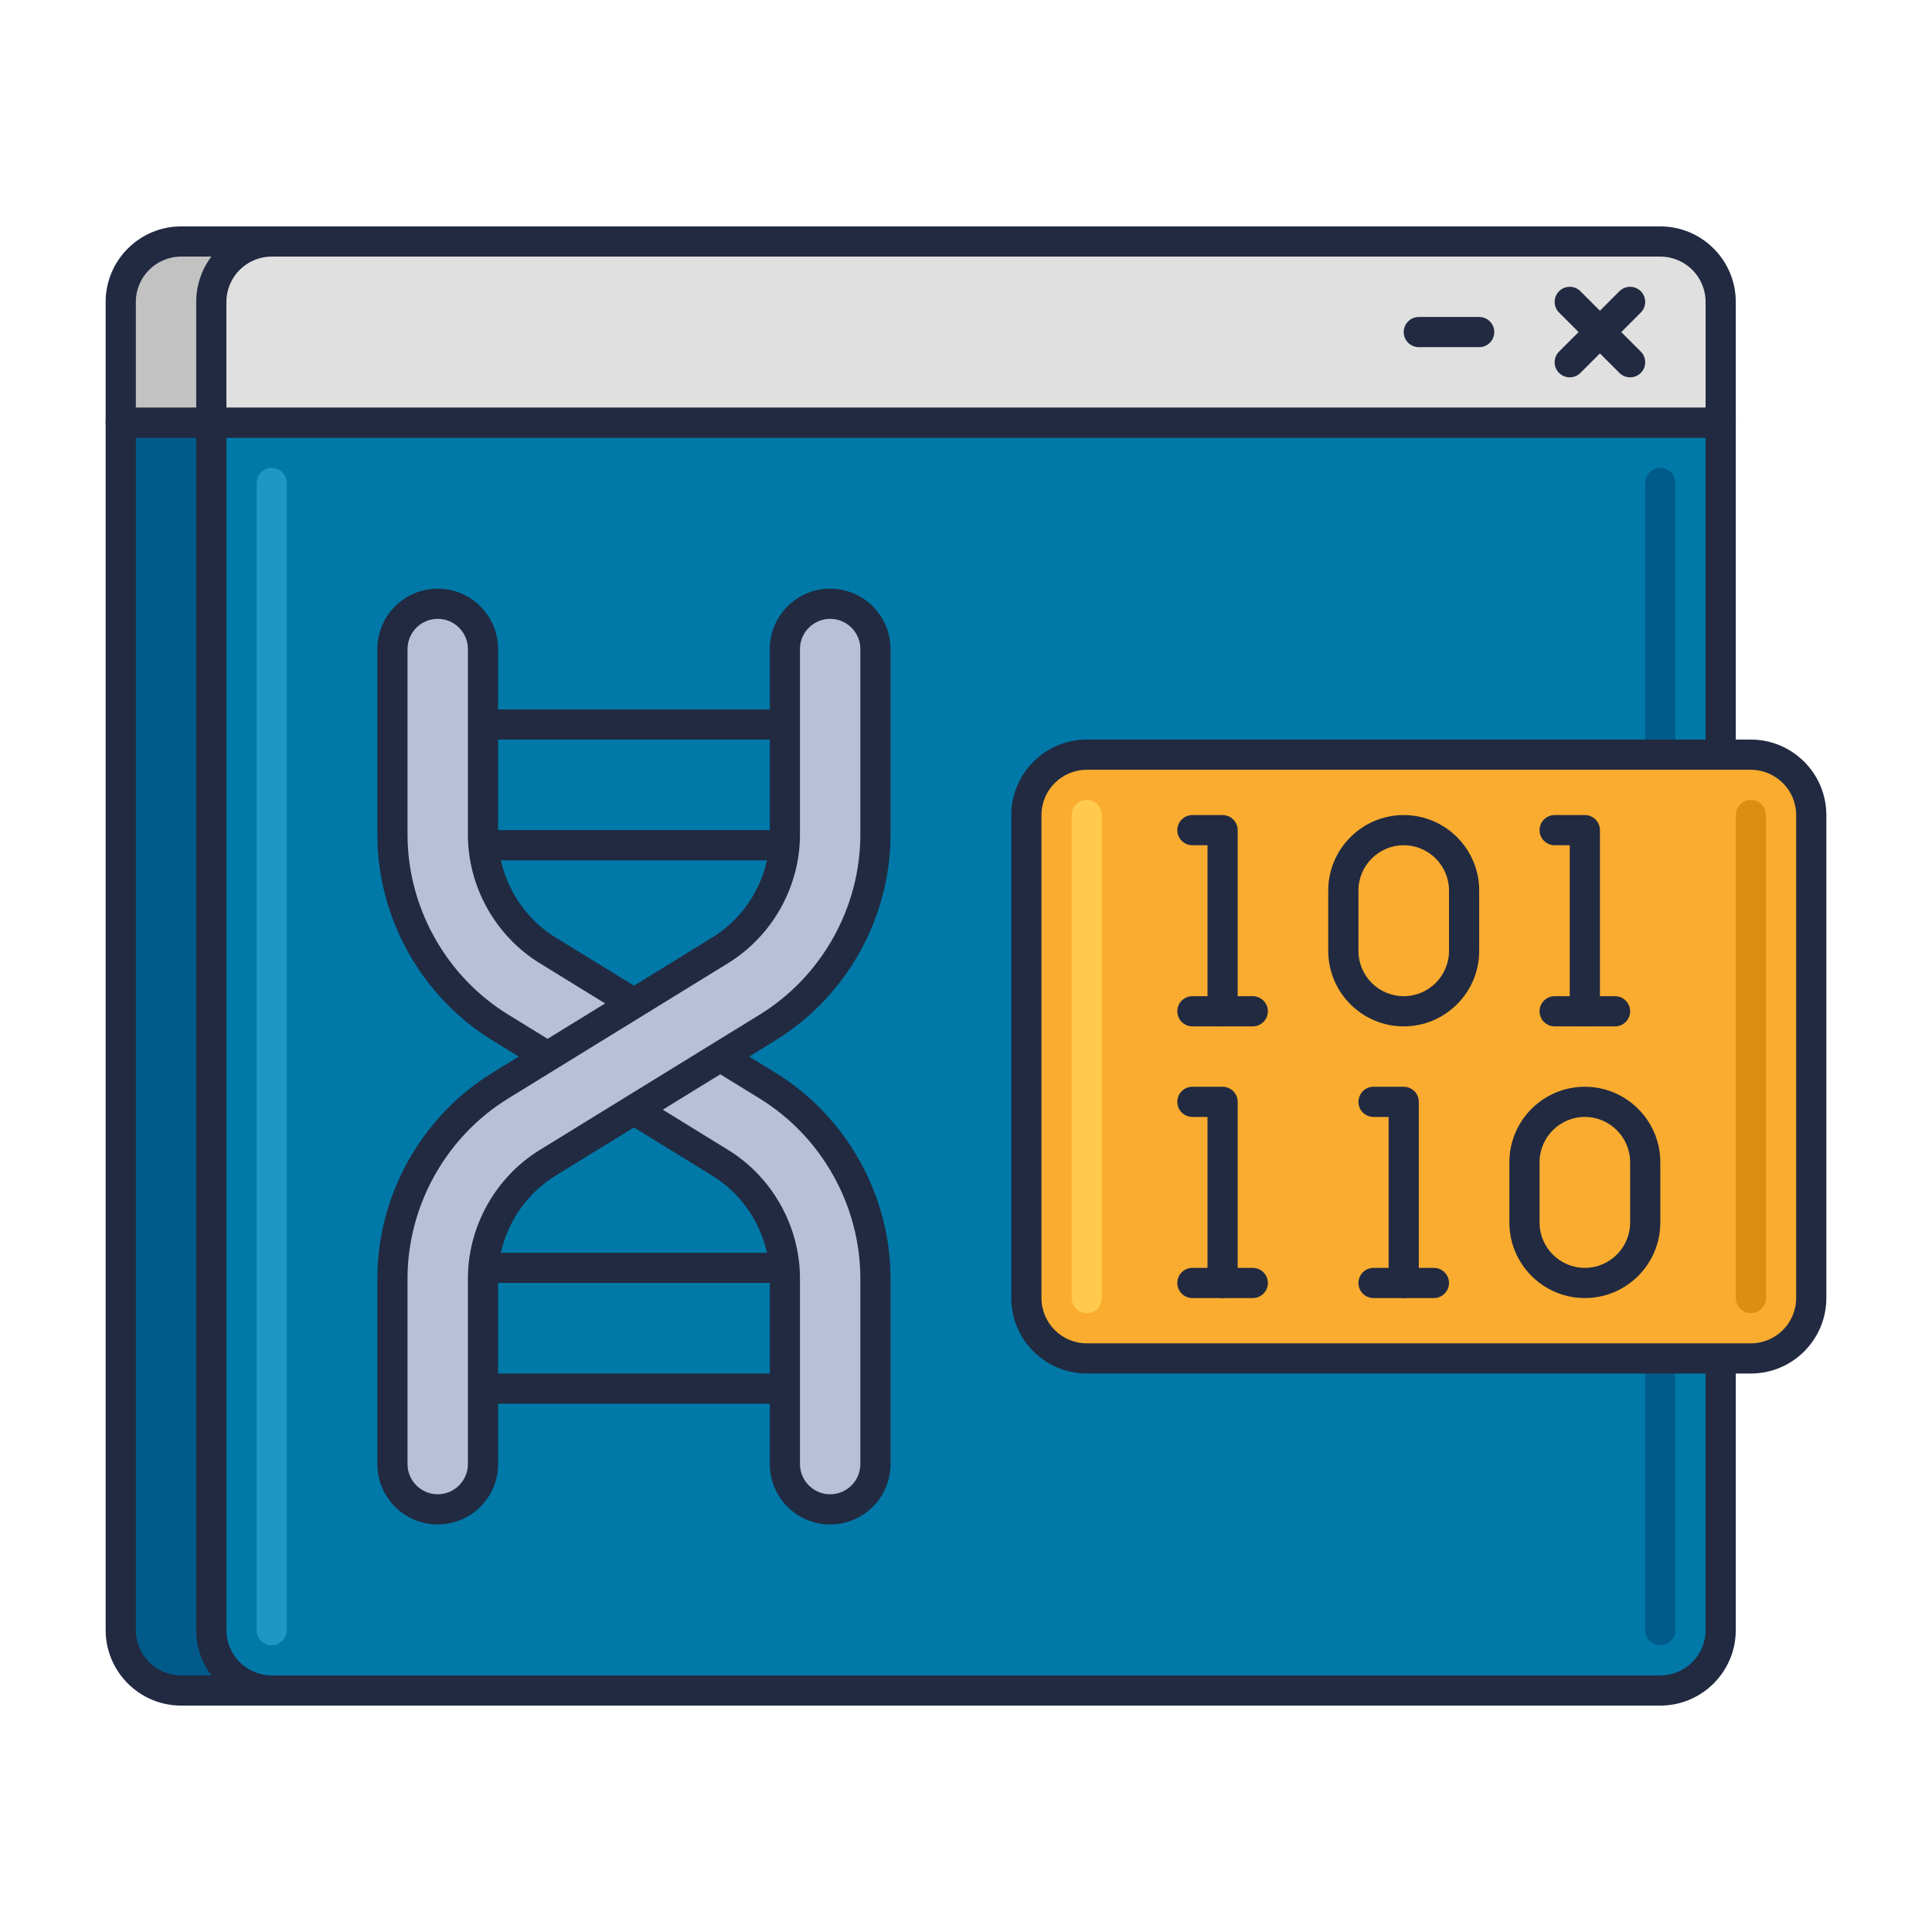 <?xml version="1.0" ?><svg id="Icon_Set" style="enable-background:new 0 0 64 64;" version="1.1" viewBox="0 0 64 64" xml:space="preserve" xmlns="http://www.w3.org/2000/svg" xmlns:xlink="http://www.w3.org/1999/xlink"><style type="text/css">
	.st0{fill:#C2C2C2;}
	.st1{fill:#212A41;}
	.st2{fill:#0079A8;}
	.st3{fill:#E8D2A8;}
	.st4{fill:#E0C8A4;}
	.st5{fill:#C2AA86;}
	.st6{fill:#FEE6C2;}
	.st7{fill:#E0E0E0;}
	.st8{fill:#FEFEFE;}
	.st9{fill:#F9AC2F;}
	.st10{fill:#DB8E11;}
	.st11{fill:#BED38E;}
	.st12{fill:#DCF1AC;}
	.st13{fill:#B7C0D7;}
	.st14{fill:#FFCA4D;}
	.st15{fill:#D32E5E;}
	.st16{fill:#F14C7C;}
	.st17{fill:#99A2B9;}
	.st18{fill:#005B8A;}
	.st19{fill:#1E97C6;}
	.st20{fill:#4E4B51;}
	.st21{fill:#6C696F;}
	.st22{fill:#848483;}
	.st23{fill:#D5DEF5;}
	.st24{fill:#B51040;}
	.st25{fill:#A0B570;}
	.st26{fill:#A4A4A4;}
	.st27{fill:#829752;}
	.st28{fill:#970022;}
	.st29{fill:#302D33;}
	.st30{fill:#8A878D;}
	.st31{fill:#7B849B;}
	.st32{fill:#003D6C;}
</style><g><g><path class="st18" d="M4,54V14h50v40c0,1.105-0.895,2-2,2H6C4.895,56,4,55.105,4,54z"/><path class="st1" d="M52,56.5H6c-1.378,0-2.5-1.122-2.5-2.5V14c0-0.276,0.224-0.5,0.5-0.5h50c0.276,0,0.5,0.224,0.5,0.5v40    C54.5,55.378,53.378,56.5,52,56.5z M4.5,14.5V54c0,0.827,0.673,1.5,1.5,1.5h46c0.827,0,1.5-0.673,1.5-1.5V14.5H4.5z"/></g><g><path class="st0" d="M52,8H6c-1.105,0-2,0.895-2,2v4h50v-4C54,8.895,53.105,8,52,8z"/><path class="st1" d="M54,14.5H4c-0.276,0-0.5-0.224-0.5-0.5v-4c0-1.378,1.122-2.5,2.5-2.5h46c1.378,0,2.5,1.122,2.5,2.5v4    C54.5,14.276,54.276,14.5,54,14.5z M4.5,13.5h49V10c0-0.827-0.673-1.5-1.5-1.5H6c-0.827,0-1.5,0.673-1.5,1.5V13.5z"/></g><g><path class="st2" d="M7,54V14h50v40c0,1.105-0.895,2-2,2H9C7.895,56,7,55.105,7,54z"/><path class="st1" d="M55,56.5H9c-1.378,0-2.5-1.122-2.5-2.5V14c0-0.276,0.224-0.5,0.5-0.5h50c0.276,0,0.5,0.224,0.5,0.5v40    C57.5,55.378,56.378,56.5,55,56.5z M7.5,14.5V54c0,0.827,0.673,1.5,1.5,1.5h46c0.827,0,1.5-0.673,1.5-1.5V14.5H7.5z"/></g><g><path class="st19" d="M9,54.5c-0.276,0-0.5-0.224-0.5-0.5V16c0-0.276,0.224-0.5,0.5-0.5s0.5,0.224,0.5,0.5v38    C9.5,54.276,9.276,54.5,9,54.5z"/></g><g><path class="st18" d="M55,54.5c-0.276,0-0.5-0.224-0.5-0.5V16c0-0.276,0.224-0.5,0.5-0.5s0.5,0.224,0.5,0.5v38    C55.5,54.276,55.276,54.5,55,54.5z"/></g><g><path class="st7" d="M55,8H9c-1.105,0-2,0.895-2,2v4h50v-4C57,8.895,56.105,8,55,8z"/><path class="st1" d="M57,14.5H7c-0.276,0-0.5-0.224-0.5-0.5v-4c0-1.378,1.122-2.5,2.5-2.5h46c1.378,0,2.5,1.122,2.5,2.5v4    C57.5,14.276,57.276,14.5,57,14.5z M7.5,13.5h49V10c0-0.827-0.673-1.5-1.5-1.5H9c-0.827,0-1.5,0.673-1.5,1.5V13.5z"/></g><g><path class="st1" d="M49,11.5h-2c-0.276,0-0.5-0.224-0.5-0.5s0.224-0.5,0.5-0.5h2c0.276,0,0.5,0.224,0.5,0.5S49.276,11.5,49,11.5z    "/></g><g><path class="st1" d="M54,12.5c-0.128,0-0.256-0.049-0.354-0.146l-2-2c-0.195-0.195-0.195-0.512,0-0.707s0.512-0.195,0.707,0l2,2    c0.195,0.195,0.195,0.512,0,0.707C54.256,12.451,54.128,12.5,54,12.5z"/></g><g><path class="st1" d="M52,12.5c-0.128,0-0.256-0.049-0.354-0.146c-0.195-0.195-0.195-0.512,0-0.707l2-2    c0.195-0.195,0.512-0.195,0.707,0s0.195,0.512,0,0.707l-2,2C52.256,12.451,52.128,12.5,52,12.5z"/></g><g><path class="st9" d="M58,45H36c-1.105,0-2-0.895-2-2V27c0-1.105,0.895-2,2-2h22c1.105,0,2,0.895,2,2v16C60,44.105,59.105,45,58,45    z"/><path class="st1" d="M58,45.5H36c-1.378,0-2.5-1.122-2.5-2.5V27c0-1.378,1.122-2.5,2.5-2.5h22c1.378,0,2.5,1.122,2.5,2.5v16    C60.5,44.378,59.378,45.5,58,45.5z M36,25.5c-0.827,0-1.5,0.673-1.5,1.5v16c0,0.827,0.673,1.5,1.5,1.5h22    c0.827,0,1.5-0.673,1.5-1.5V27c0-0.827-0.673-1.5-1.5-1.5H36z"/></g><g><path class="st14" d="M36,43.5c-0.276,0-0.5-0.224-0.5-0.5V27c0-0.276,0.224-0.5,0.5-0.5s0.5,0.224,0.5,0.5v16    C36.5,43.276,36.276,43.5,36,43.5z"/></g><g><path class="st10" d="M58,43.5c-0.276,0-0.5-0.224-0.5-0.5V27c0-0.276,0.224-0.5,0.5-0.5s0.5,0.224,0.5,0.5v16    C58.5,43.276,58.276,43.5,58,43.5z"/></g><g><path class="st1" d="M40.5,34c-0.276,0-0.5-0.224-0.5-0.5V28h-0.5c-0.276,0-0.5-0.224-0.5-0.5s0.224-0.5,0.5-0.5h1    c0.276,0,0.5,0.224,0.5,0.5v6C41,33.776,40.776,34,40.5,34z"/></g><g><path class="st1" d="M41.5,34h-2c-0.276,0-0.5-0.224-0.5-0.5s0.224-0.5,0.5-0.5h2c0.276,0,0.5,0.224,0.5,0.5S41.776,34,41.5,34z"/></g><g><path class="st1" d="M40.5,43c-0.276,0-0.5-0.224-0.5-0.5V37h-0.5c-0.276,0-0.5-0.224-0.5-0.5s0.224-0.5,0.5-0.5h1    c0.276,0,0.5,0.224,0.5,0.5v6C41,42.776,40.776,43,40.5,43z"/></g><g><path class="st1" d="M41.5,43h-2c-0.276,0-0.5-0.224-0.5-0.5s0.224-0.5,0.5-0.5h2c0.276,0,0.5,0.224,0.5,0.5S41.776,43,41.5,43z"/></g><g><path class="st1" d="M46.5,43c-0.276,0-0.5-0.224-0.5-0.5V37h-0.5c-0.276,0-0.5-0.224-0.5-0.5s0.224-0.5,0.5-0.5h1    c0.276,0,0.5,0.224,0.5,0.5v6C47,42.776,46.776,43,46.5,43z"/></g><g><path class="st1" d="M47.5,43h-2c-0.276,0-0.5-0.224-0.5-0.5s0.224-0.5,0.5-0.5h2c0.276,0,0.5,0.224,0.5,0.5S47.776,43,47.5,43z"/></g><g><path class="st1" d="M52.5,34c-0.276,0-0.5-0.224-0.5-0.5V28h-0.5c-0.276,0-0.5-0.224-0.5-0.5s0.224-0.5,0.5-0.5h1    c0.276,0,0.5,0.224,0.5,0.5v6C53,33.776,52.776,34,52.5,34z"/></g><g><path class="st1" d="M53.5,34h-2c-0.276,0-0.5-0.224-0.5-0.5s0.224-0.5,0.5-0.5h2c0.276,0,0.5,0.224,0.5,0.5S53.776,34,53.5,34z"/></g><g><path class="st1" d="M46.5,34c-1.378,0-2.5-1.122-2.5-2.5v-2c0-1.378,1.122-2.5,2.5-2.5s2.5,1.122,2.5,2.5v2    C49,32.878,47.878,34,46.5,34z M46.5,28c-0.827,0-1.5,0.673-1.5,1.5v2c0,0.827,0.673,1.5,1.5,1.5s1.5-0.673,1.5-1.5v-2    C48,28.673,47.327,28,46.5,28z"/></g><g><path class="st1" d="M52.5,43c-1.378,0-2.5-1.122-2.5-2.5v-2c0-1.378,1.122-2.5,2.5-2.5s2.5,1.122,2.5,2.5v2    C55,41.878,53.878,43,52.5,43z M52.5,37c-0.827,0-1.5,0.673-1.5,1.5v2c0,0.827,0.673,1.5,1.5,1.5s1.5-0.673,1.5-1.5v-2    C54,37.673,53.327,37,52.5,37z"/></g><g><path class="st1" d="M26,24.5H16c-0.276,0-0.5-0.224-0.5-0.5s0.224-0.5,0.5-0.5h10c0.276,0,0.5,0.224,0.5,0.5S26.276,24.5,26,24.5    z"/></g><g><path class="st1" d="M26,28.5H16c-0.276,0-0.5-0.224-0.5-0.5s0.224-0.5,0.5-0.5h10c0.276,0,0.5,0.224,0.5,0.5S26.276,28.5,26,28.5    z"/></g><g><path class="st1" d="M26,42.5H16c-0.276,0-0.5-0.224-0.5-0.5s0.224-0.5,0.5-0.5h10c0.276,0,0.5,0.224,0.5,0.5S26.276,42.5,26,42.5    z"/></g><g><path class="st1" d="M26,46.5H16c-0.276,0-0.5-0.224-0.5-0.5s0.224-0.5,0.5-0.5h10c0.276,0,0.5,0.224,0.5,0.5S26.276,46.5,26,46.5    z"/></g><g><path class="st13" d="M27.5,50c-0.829,0-1.5-0.671-1.5-1.5v-6.147c0-1.551-0.821-3.019-2.142-3.833l-7.289-4.485    C14.368,32.68,13,30.232,13,27.647V21.5c0-0.829,0.671-1.5,1.5-1.5s1.5,0.671,1.5,1.5v6.147c0,1.551,0.821,3.019,2.142,3.833    l7.289,4.485C27.632,37.32,29,39.768,29,42.353V48.5C29,49.329,28.329,50,27.5,50z"/><path class="st1" d="M27.5,50.5c-1.103,0-2-0.897-2-2v-6.147c0-1.378-0.729-2.684-1.904-3.407l-7.289-4.485    c-2.348-1.445-3.807-4.056-3.807-6.813V21.5c0-1.103,0.897-2,2-2s2,0.897,2,2v6.147c0,1.378,0.729,2.684,1.904,3.407l7.289,4.485    c2.348,1.445,3.807,4.056,3.807,6.813V48.5C29.5,49.603,28.603,50.5,27.5,50.5z M14.5,20.5c-0.551,0-1,0.449-1,1v6.147    c0,2.413,1.276,4.697,3.332,5.961l7.289,4.485c1.468,0.904,2.379,2.536,2.379,4.258V48.5c0,0.551,0.449,1,1,1s1-0.449,1-1v-6.147    c0-2.413-1.276-4.697-3.332-5.961l-7.289-4.485c-1.468-0.904-2.379-2.536-2.379-4.258V21.5C15.5,20.949,15.051,20.5,14.5,20.5z"/></g><g><path class="st13" d="M14.5,50c-0.829,0-1.5-0.671-1.5-1.5v-6.147c0-2.584,1.368-5.032,3.569-6.387l7.289-4.485    C25.179,30.667,26,29.198,26,27.647V21.5c0-0.829,0.671-1.5,1.5-1.5s1.5,0.671,1.5,1.5v6.147c0,2.584-1.368,5.032-3.569,6.387    l-7.289,4.485C16.821,39.333,16,40.802,16,42.353V48.5C16,49.329,15.329,50,14.5,50z"/><path class="st1" d="M14.5,50.5c-1.103,0-2-0.897-2-2v-6.147c0-2.757,1.459-5.368,3.807-6.813l7.289-4.485    c1.174-0.723,1.904-2.029,1.904-3.407V21.5c0-1.103,0.897-2,2-2s2,0.897,2,2v6.147c0,2.757-1.459,5.368-3.807,6.813l-7.289,4.485    c-1.174,0.723-1.904,2.029-1.904,3.407V48.5C16.5,49.603,15.603,50.5,14.5,50.5z M27.5,20.5c-0.551,0-1,0.449-1,1v6.147    c0,1.723-0.912,3.354-2.379,4.258l-7.289,4.485c-2.055,1.265-3.332,3.549-3.332,5.961V48.5c0,0.551,0.449,1,1,1s1-0.449,1-1    v-6.147c0-1.723,0.912-3.354,2.379-4.258l7.289-4.485c2.055-1.265,3.332-3.549,3.332-5.961V21.5    C28.5,20.949,28.051,20.5,27.5,20.5z"/></g></g></svg>